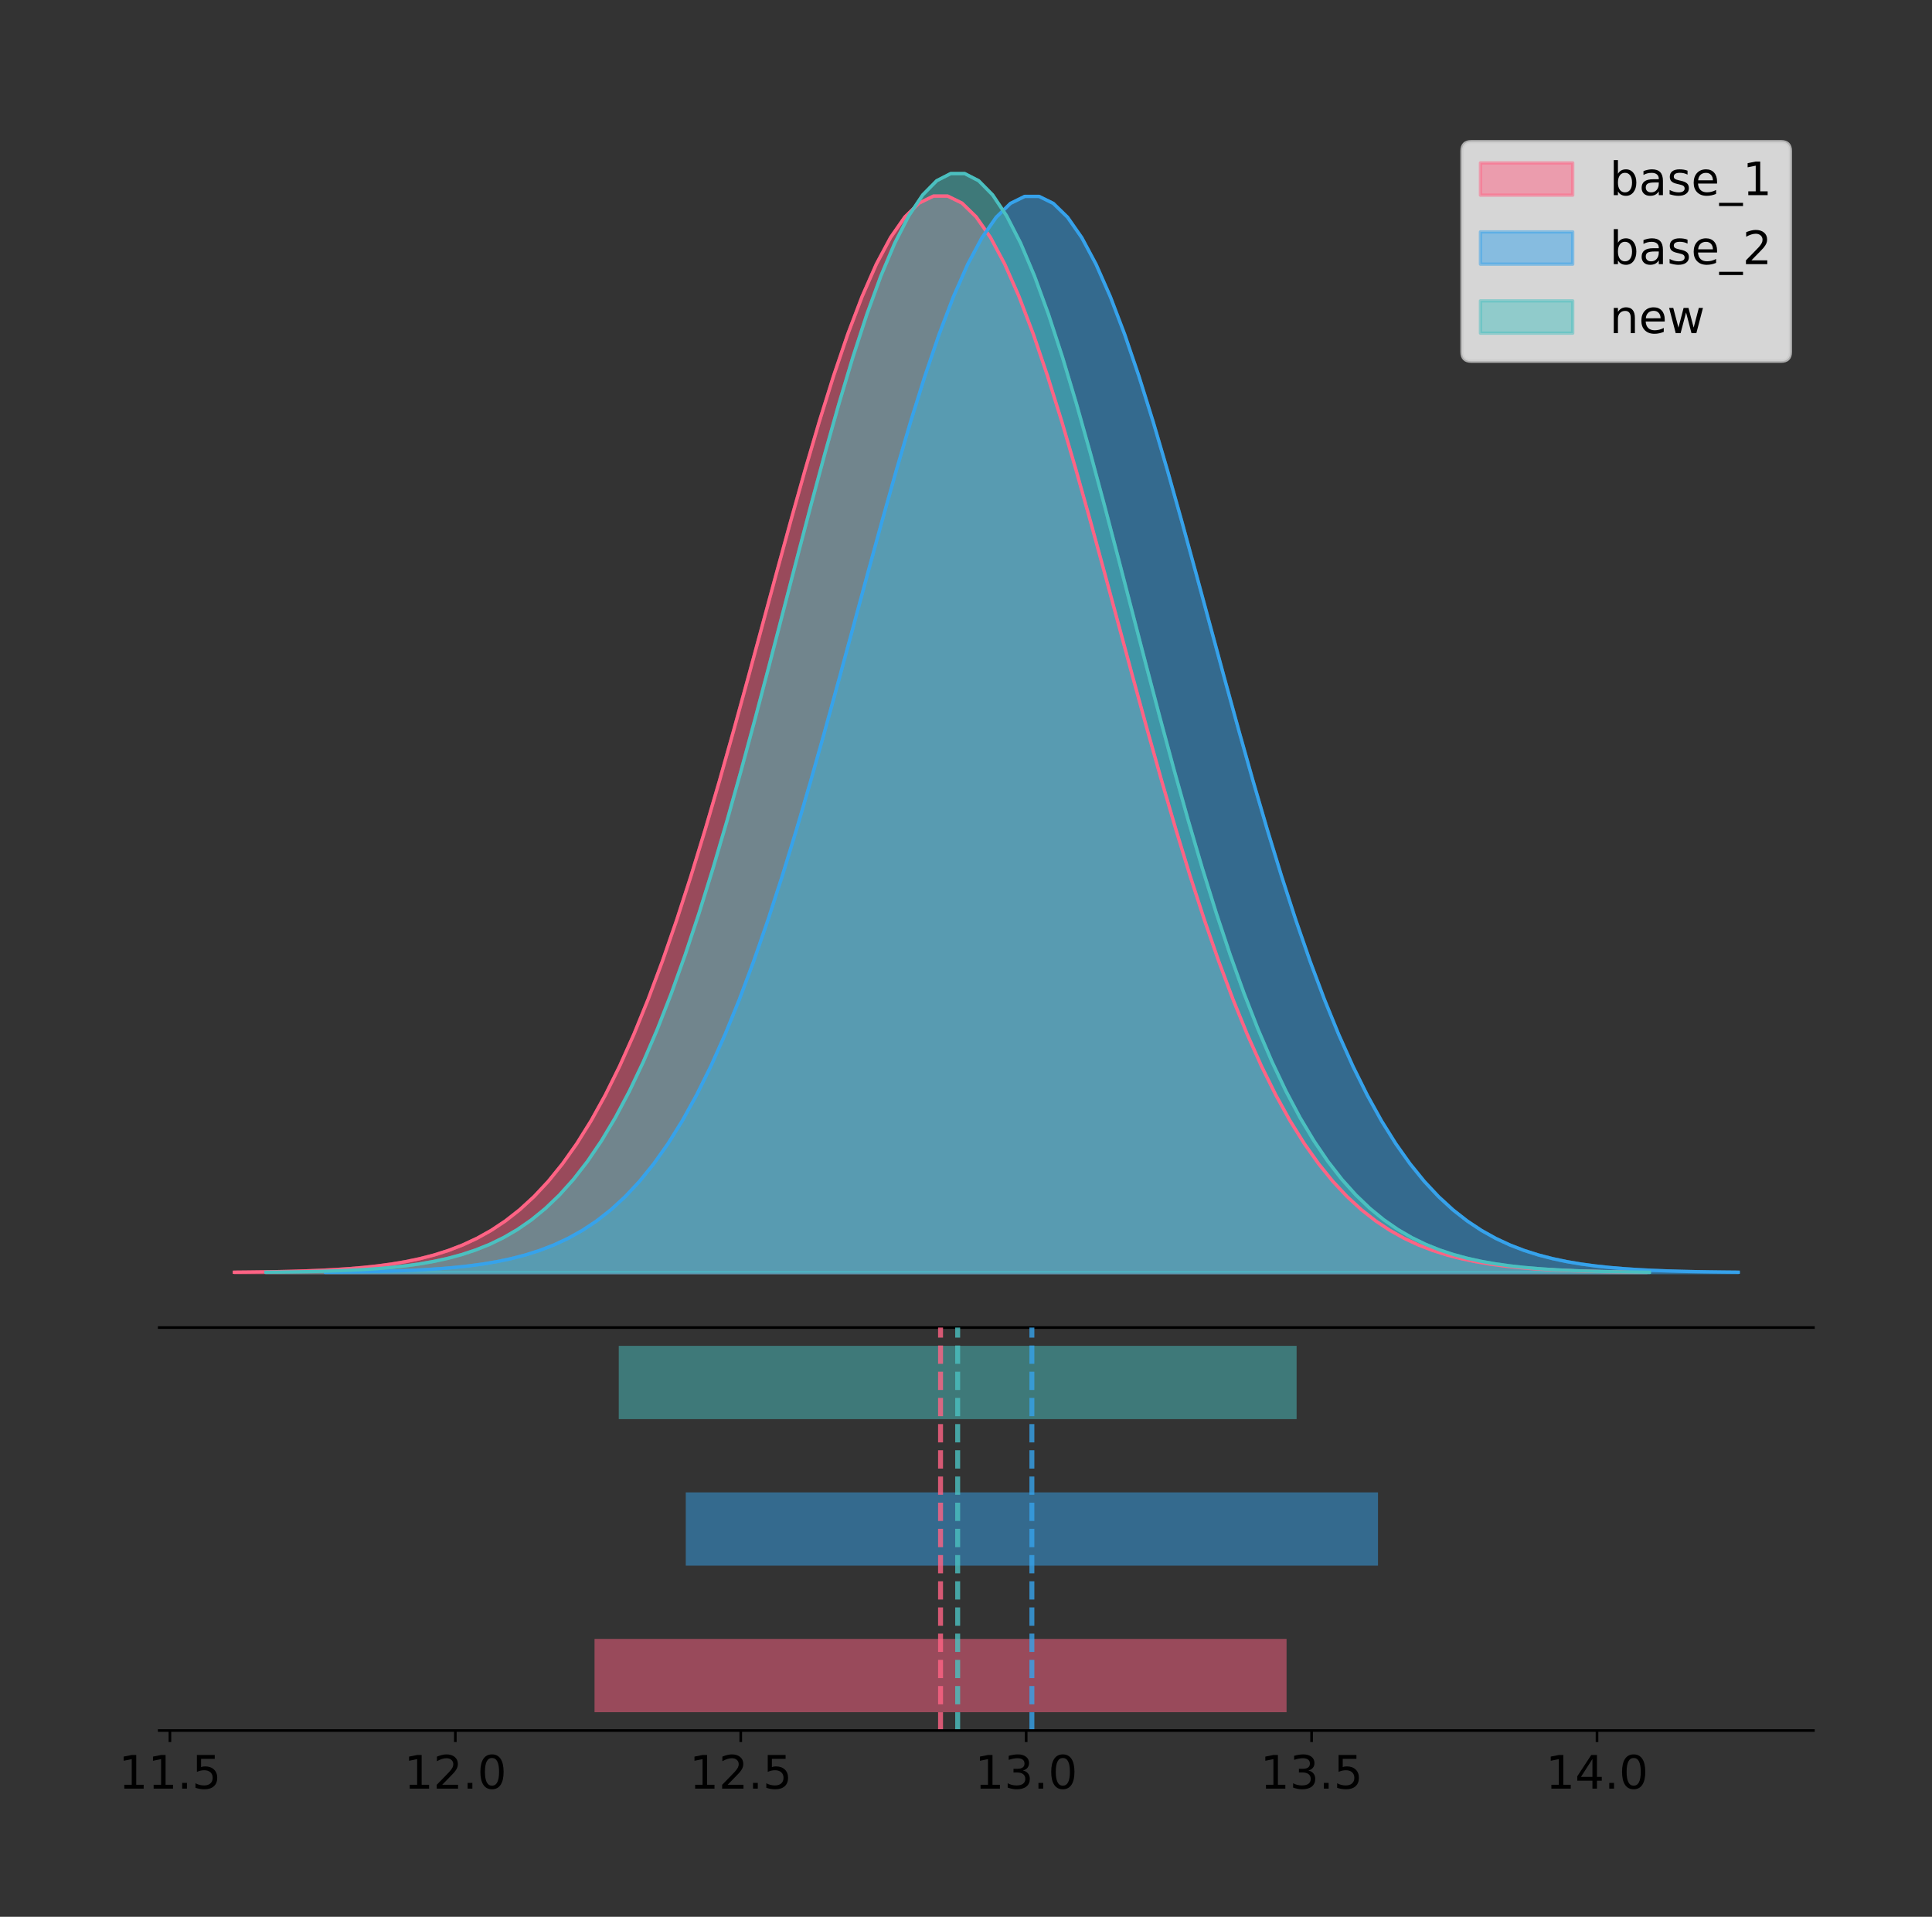 <?xml version="1.0" encoding="utf-8" standalone="no"?>
<!DOCTYPE svg PUBLIC "-//W3C//DTD SVG 1.1//EN"
  "http://www.w3.org/Graphics/SVG/1.1/DTD/svg11.dtd">
<!-- Created with matplotlib (https://matplotlib.org/) -->
<svg height="581.789pt" version="1.1" viewBox="0 0 586.536 581.789" width="586.536pt" xmlns="http://www.w3.org/2000/svg" xmlns:xlink="http://www.w3.org/1999/xlink">
 <rect x="0" y="0" width="586.536" height="581.789" fill="#333333" stroke="none"/>
 <defs>
  <style type="text/css">
*{stroke-linecap:butt;stroke-linejoin:round;}
  </style>
 </defs>
 <g id="figure_1">
  <g id="patch_1">
   <path d="M 0 581.789 
L 586.536 581.789 
L 586.536 0 
L 0 0 
z
" style="fill:none;"/>
  </g>
  <g id="axes_1">
   <g id="patch_2">
    <path d="M 48.336 402.93 
L 550.536 402.93 
L 550.536 36 
L 48.336 36 
z
" style="fill:none;"/>
   </g>
   <g id="PolyCollection_1">
    <defs>
     <path d="M 71.163 -195.538 
L 71.163 -195.648 
L 75.494 -195.689 
L 79.825 -195.745 
L 84.156 -195.819 
L 88.487 -195.917 
L 92.817 -196.047 
L 97.148 -196.216 
L 101.479 -196.436 
L 105.81 -196.72 
L 110.141 -197.082 
L 114.472 -197.543 
L 118.803 -198.125 
L 123.134 -198.854 
L 127.464 -199.76 
L 131.795 -200.878 
L 136.126 -202.25 
L 140.457 -203.918 
L 144.788 -205.933 
L 149.119 -208.349 
L 153.45 -211.224 
L 157.781 -214.618 
L 162.111 -218.596 
L 166.442 -223.222 
L 170.773 -228.559 
L 175.104 -234.67 
L 179.435 -241.609 
L 183.766 -249.425 
L 188.097 -258.158 
L 192.428 -267.832 
L 196.758 -278.458 
L 201.089 -290.026 
L 205.42 -302.507 
L 209.751 -315.849 
L 214.082 -329.974 
L 218.413 -344.78 
L 222.744 -360.138 
L 227.075 -375.895 
L 231.405 -391.874 
L 235.736 -407.878 
L 240.067 -423.691 
L 244.398 -439.086 
L 248.729 -453.829 
L 253.06 -467.68 
L 257.391 -480.408 
L 261.722 -491.791 
L 266.052 -501.623 
L 270.383 -509.724 
L 274.714 -515.939 
L 279.045 -520.151 
L 283.376 -522.278 
L 287.707 -522.278 
L 292.038 -520.151 
L 296.369 -515.939 
L 300.699 -509.724 
L 305.03 -501.623 
L 309.361 -491.791 
L 313.692 -480.408 
L 318.023 -467.68 
L 322.354 -453.829 
L 326.685 -439.086 
L 331.016 -423.691 
L 335.347 -407.878 
L 339.677 -391.874 
L 344.008 -375.895 
L 348.339 -360.138 
L 352.67 -344.78 
L 357.001 -329.974 
L 361.332 -315.849 
L 365.663 -302.507 
L 369.994 -290.026 
L 374.324 -278.458 
L 378.655 -267.832 
L 382.986 -258.158 
L 387.317 -249.425 
L 391.648 -241.609 
L 395.979 -234.67 
L 400.31 -228.559 
L 404.641 -223.222 
L 408.971 -218.596 
L 413.302 -214.618 
L 417.633 -211.224 
L 421.964 -208.349 
L 426.295 -205.933 
L 430.626 -203.918 
L 434.957 -202.25 
L 439.288 -200.878 
L 443.618 -199.76 
L 447.949 -198.854 
L 452.28 -198.125 
L 456.611 -197.543 
L 460.942 -197.082 
L 465.273 -196.72 
L 469.604 -196.436 
L 473.935 -196.216 
L 478.265 -196.047 
L 482.596 -195.917 
L 486.927 -195.819 
L 491.258 -195.745 
L 495.589 -195.689 
L 499.92 -195.648 
L 499.92 -195.538 
L 499.92 -195.538 
L 495.589 -195.538 
L 491.258 -195.538 
L 486.927 -195.538 
L 482.596 -195.538 
L 478.265 -195.538 
L 473.935 -195.538 
L 469.604 -195.538 
L 465.273 -195.538 
L 460.942 -195.538 
L 456.611 -195.538 
L 452.28 -195.538 
L 447.949 -195.538 
L 443.618 -195.538 
L 439.288 -195.538 
L 434.957 -195.538 
L 430.626 -195.538 
L 426.295 -195.538 
L 421.964 -195.538 
L 417.633 -195.538 
L 413.302 -195.538 
L 408.971 -195.538 
L 404.641 -195.538 
L 400.31 -195.538 
L 395.979 -195.538 
L 391.648 -195.538 
L 387.317 -195.538 
L 382.986 -195.538 
L 378.655 -195.538 
L 374.324 -195.538 
L 369.994 -195.538 
L 365.663 -195.538 
L 361.332 -195.538 
L 357.001 -195.538 
L 352.67 -195.538 
L 348.339 -195.538 
L 344.008 -195.538 
L 339.677 -195.538 
L 335.347 -195.538 
L 331.016 -195.538 
L 326.685 -195.538 
L 322.354 -195.538 
L 318.023 -195.538 
L 313.692 -195.538 
L 309.361 -195.538 
L 305.03 -195.538 
L 300.699 -195.538 
L 296.369 -195.538 
L 292.038 -195.538 
L 287.707 -195.538 
L 283.376 -195.538 
L 279.045 -195.538 
L 274.714 -195.538 
L 270.383 -195.538 
L 266.052 -195.538 
L 261.722 -195.538 
L 257.391 -195.538 
L 253.06 -195.538 
L 248.729 -195.538 
L 244.398 -195.538 
L 240.067 -195.538 
L 235.736 -195.538 
L 231.405 -195.538 
L 227.075 -195.538 
L 222.744 -195.538 
L 218.413 -195.538 
L 214.082 -195.538 
L 209.751 -195.538 
L 205.42 -195.538 
L 201.089 -195.538 
L 196.758 -195.538 
L 192.428 -195.538 
L 188.097 -195.538 
L 183.766 -195.538 
L 179.435 -195.538 
L 175.104 -195.538 
L 170.773 -195.538 
L 166.442 -195.538 
L 162.111 -195.538 
L 157.781 -195.538 
L 153.45 -195.538 
L 149.119 -195.538 
L 144.788 -195.538 
L 140.457 -195.538 
L 136.126 -195.538 
L 131.795 -195.538 
L 127.464 -195.538 
L 123.134 -195.538 
L 118.803 -195.538 
L 114.472 -195.538 
L 110.141 -195.538 
L 105.81 -195.538 
L 101.479 -195.538 
L 97.148 -195.538 
L 92.817 -195.538 
L 88.487 -195.538 
L 84.156 -195.538 
L 79.825 -195.538 
L 75.494 -195.538 
L 71.163 -195.538 
z
" id="m74d5cd0310" style="stroke:#ff6384;stroke-opacity:0.5;"/>
    </defs>
    <g clip-path="url(#p88c8b338b9)">
     <use style="fill:#ff6384;fill-opacity:0.5;stroke:#ff6384;stroke-opacity:0.5;" x="0" xlink:href="#m74d5cd0310" y="581.789"/>
    </g>
   </g>
   <g id="PolyCollection_2">
    <defs>
     <path d="M 98.83 -195.538 
L 98.83 -195.648 
L 103.163 -195.689 
L 107.495 -195.745 
L 111.827 -195.819 
L 116.159 -195.917 
L 120.491 -196.047 
L 124.823 -196.216 
L 129.155 -196.436 
L 133.487 -196.719 
L 137.819 -197.082 
L 142.151 -197.543 
L 146.484 -198.124 
L 150.816 -198.853 
L 155.148 -199.758 
L 159.48 -200.877 
L 163.812 -202.248 
L 168.144 -203.916 
L 172.476 -205.93 
L 176.808 -208.345 
L 181.14 -211.219 
L 185.472 -214.613 
L 189.805 -218.589 
L 194.137 -223.214 
L 198.469 -228.55 
L 202.801 -234.659 
L 207.133 -241.596 
L 211.465 -249.41 
L 215.797 -258.14 
L 220.129 -267.812 
L 224.461 -278.434 
L 228.794 -289.999 
L 233.126 -302.477 
L 237.458 -315.815 
L 241.79 -329.936 
L 246.122 -344.738 
L 250.454 -360.092 
L 254.786 -375.844 
L 259.118 -391.819 
L 263.45 -407.818 
L 267.782 -423.626 
L 272.115 -439.018 
L 276.447 -453.756 
L 280.779 -467.603 
L 285.111 -480.328 
L 289.443 -491.707 
L 293.775 -501.537 
L 298.107 -509.635 
L 302.439 -515.848 
L 306.771 -520.059 
L 311.103 -522.185 
L 315.436 -522.185 
L 319.768 -520.059 
L 324.1 -515.848 
L 328.432 -509.635 
L 332.764 -501.537 
L 337.096 -491.707 
L 341.428 -480.328 
L 345.76 -467.603 
L 350.092 -453.756 
L 354.424 -439.018 
L 358.757 -423.626 
L 363.089 -407.818 
L 367.421 -391.819 
L 371.753 -375.844 
L 376.085 -360.092 
L 380.417 -344.738 
L 384.749 -329.936 
L 389.081 -315.815 
L 393.413 -302.477 
L 397.745 -289.999 
L 402.078 -278.434 
L 406.41 -267.812 
L 410.742 -258.14 
L 415.074 -249.41 
L 419.406 -241.596 
L 423.738 -234.659 
L 428.07 -228.55 
L 432.402 -223.214 
L 436.734 -218.589 
L 441.066 -214.613 
L 445.399 -211.219 
L 449.731 -208.345 
L 454.063 -205.93 
L 458.395 -203.916 
L 462.727 -202.248 
L 467.059 -200.877 
L 471.391 -199.758 
L 475.723 -198.853 
L 480.055 -198.124 
L 484.387 -197.543 
L 488.72 -197.082 
L 493.052 -196.719 
L 497.384 -196.436 
L 501.716 -196.216 
L 506.048 -196.047 
L 510.38 -195.917 
L 514.712 -195.819 
L 519.044 -195.745 
L 523.376 -195.689 
L 527.708 -195.648 
L 527.708 -195.538 
L 527.708 -195.538 
L 523.376 -195.538 
L 519.044 -195.538 
L 514.712 -195.538 
L 510.38 -195.538 
L 506.048 -195.538 
L 501.716 -195.538 
L 497.384 -195.538 
L 493.052 -195.538 
L 488.72 -195.538 
L 484.387 -195.538 
L 480.055 -195.538 
L 475.723 -195.538 
L 471.391 -195.538 
L 467.059 -195.538 
L 462.727 -195.538 
L 458.395 -195.538 
L 454.063 -195.538 
L 449.731 -195.538 
L 445.399 -195.538 
L 441.066 -195.538 
L 436.734 -195.538 
L 432.402 -195.538 
L 428.07 -195.538 
L 423.738 -195.538 
L 419.406 -195.538 
L 415.074 -195.538 
L 410.742 -195.538 
L 406.41 -195.538 
L 402.078 -195.538 
L 397.745 -195.538 
L 393.413 -195.538 
L 389.081 -195.538 
L 384.749 -195.538 
L 380.417 -195.538 
L 376.085 -195.538 
L 371.753 -195.538 
L 367.421 -195.538 
L 363.089 -195.538 
L 358.757 -195.538 
L 354.424 -195.538 
L 350.092 -195.538 
L 345.76 -195.538 
L 341.428 -195.538 
L 337.096 -195.538 
L 332.764 -195.538 
L 328.432 -195.538 
L 324.1 -195.538 
L 319.768 -195.538 
L 315.436 -195.538 
L 311.103 -195.538 
L 306.771 -195.538 
L 302.439 -195.538 
L 298.107 -195.538 
L 293.775 -195.538 
L 289.443 -195.538 
L 285.111 -195.538 
L 280.779 -195.538 
L 276.447 -195.538 
L 272.115 -195.538 
L 267.782 -195.538 
L 263.45 -195.538 
L 259.118 -195.538 
L 254.786 -195.538 
L 250.454 -195.538 
L 246.122 -195.538 
L 241.79 -195.538 
L 237.458 -195.538 
L 233.126 -195.538 
L 228.794 -195.538 
L 224.461 -195.538 
L 220.129 -195.538 
L 215.797 -195.538 
L 211.465 -195.538 
L 207.133 -195.538 
L 202.801 -195.538 
L 198.469 -195.538 
L 194.137 -195.538 
L 189.805 -195.538 
L 185.472 -195.538 
L 181.14 -195.538 
L 176.808 -195.538 
L 172.476 -195.538 
L 168.144 -195.538 
L 163.812 -195.538 
L 159.48 -195.538 
L 155.148 -195.538 
L 150.816 -195.538 
L 146.484 -195.538 
L 142.151 -195.538 
L 137.819 -195.538 
L 133.487 -195.538 
L 129.155 -195.538 
L 124.823 -195.538 
L 120.491 -195.538 
L 116.159 -195.538 
L 111.827 -195.538 
L 107.495 -195.538 
L 103.163 -195.538 
L 98.83 -195.538 
z
" id="m4f2b66fdba" style="stroke:#36a2eb;stroke-opacity:0.5;"/>
    </defs>
    <g clip-path="url(#p88c8b338b9)">
     <use style="fill:#36a2eb;fill-opacity:0.5;stroke:#36a2eb;stroke-opacity:0.5;" x="0" xlink:href="#m4f2b66fdba" y="581.789"/>
    </g>
   </g>
   <g id="PolyCollection_3">
    <defs>
     <path d="M 80.754 -195.538 
L 80.754 -195.65 
L 84.996 -195.692 
L 89.238 -195.749 
L 93.48 -195.825 
L 97.722 -195.925 
L 101.964 -196.058 
L 106.207 -196.23 
L 110.449 -196.455 
L 114.691 -196.744 
L 118.933 -197.115 
L 123.175 -197.585 
L 127.417 -198.179 
L 131.659 -198.923 
L 135.902 -199.848 
L 140.144 -200.99 
L 144.386 -202.39 
L 148.628 -204.093 
L 152.87 -206.151 
L 157.112 -208.617 
L 161.355 -211.552 
L 165.597 -215.017 
L 169.839 -219.078 
L 174.081 -223.801 
L 178.323 -229.25 
L 182.565 -235.488 
L 186.808 -242.572 
L 191.05 -250.552 
L 195.292 -259.468 
L 199.534 -269.344 
L 203.776 -280.192 
L 208.018 -292.002 
L 212.26 -304.744 
L 216.503 -318.365 
L 220.745 -332.786 
L 224.987 -347.901 
L 229.229 -363.58 
L 233.471 -379.667 
L 237.713 -395.98 
L 241.956 -412.318 
L 246.198 -428.462 
L 250.44 -444.18 
L 254.682 -459.23 
L 258.924 -473.372 
L 263.166 -486.366 
L 267.409 -497.987 
L 271.651 -508.025 
L 275.893 -516.294 
L 280.135 -522.64 
L 284.377 -526.94 
L 288.619 -529.111 
L 292.862 -529.111 
L 297.104 -526.94 
L 301.346 -522.64 
L 305.588 -516.294 
L 309.83 -508.025 
L 314.072 -497.987 
L 318.314 -486.366 
L 322.557 -473.372 
L 326.799 -459.23 
L 331.041 -444.18 
L 335.283 -428.462 
L 339.525 -412.318 
L 343.767 -395.98 
L 348.01 -379.667 
L 352.252 -363.58 
L 356.494 -347.901 
L 360.736 -332.786 
L 364.978 -318.365 
L 369.22 -304.744 
L 373.463 -292.002 
L 377.705 -280.192 
L 381.947 -269.344 
L 386.189 -259.468 
L 390.431 -250.552 
L 394.673 -242.572 
L 398.915 -235.488 
L 403.158 -229.25 
L 407.4 -223.801 
L 411.642 -219.078 
L 415.884 -215.017 
L 420.126 -211.552 
L 424.368 -208.617 
L 428.611 -206.151 
L 432.853 -204.093 
L 437.095 -202.39 
L 441.337 -200.99 
L 445.579 -199.848 
L 449.821 -198.923 
L 454.064 -198.179 
L 458.306 -197.585 
L 462.548 -197.115 
L 466.79 -196.744 
L 471.032 -196.455 
L 475.274 -196.23 
L 479.516 -196.058 
L 483.759 -195.925 
L 488.001 -195.825 
L 492.243 -195.749 
L 496.485 -195.692 
L 500.727 -195.65 
L 500.727 -195.538 
L 500.727 -195.538 
L 496.485 -195.538 
L 492.243 -195.538 
L 488.001 -195.538 
L 483.759 -195.538 
L 479.516 -195.538 
L 475.274 -195.538 
L 471.032 -195.538 
L 466.79 -195.538 
L 462.548 -195.538 
L 458.306 -195.538 
L 454.064 -195.538 
L 449.821 -195.538 
L 445.579 -195.538 
L 441.337 -195.538 
L 437.095 -195.538 
L 432.853 -195.538 
L 428.611 -195.538 
L 424.368 -195.538 
L 420.126 -195.538 
L 415.884 -195.538 
L 411.642 -195.538 
L 407.4 -195.538 
L 403.158 -195.538 
L 398.915 -195.538 
L 394.673 -195.538 
L 390.431 -195.538 
L 386.189 -195.538 
L 381.947 -195.538 
L 377.705 -195.538 
L 373.463 -195.538 
L 369.22 -195.538 
L 364.978 -195.538 
L 360.736 -195.538 
L 356.494 -195.538 
L 352.252 -195.538 
L 348.01 -195.538 
L 343.767 -195.538 
L 339.525 -195.538 
L 335.283 -195.538 
L 331.041 -195.538 
L 326.799 -195.538 
L 322.557 -195.538 
L 318.314 -195.538 
L 314.072 -195.538 
L 309.83 -195.538 
L 305.588 -195.538 
L 301.346 -195.538 
L 297.104 -195.538 
L 292.862 -195.538 
L 288.619 -195.538 
L 284.377 -195.538 
L 280.135 -195.538 
L 275.893 -195.538 
L 271.651 -195.538 
L 267.409 -195.538 
L 263.166 -195.538 
L 258.924 -195.538 
L 254.682 -195.538 
L 250.44 -195.538 
L 246.198 -195.538 
L 241.956 -195.538 
L 237.713 -195.538 
L 233.471 -195.538 
L 229.229 -195.538 
L 224.987 -195.538 
L 220.745 -195.538 
L 216.503 -195.538 
L 212.26 -195.538 
L 208.018 -195.538 
L 203.776 -195.538 
L 199.534 -195.538 
L 195.292 -195.538 
L 191.05 -195.538 
L 186.808 -195.538 
L 182.565 -195.538 
L 178.323 -195.538 
L 174.081 -195.538 
L 169.839 -195.538 
L 165.597 -195.538 
L 161.355 -195.538 
L 157.112 -195.538 
L 152.87 -195.538 
L 148.628 -195.538 
L 144.386 -195.538 
L 140.144 -195.538 
L 135.902 -195.538 
L 131.659 -195.538 
L 127.417 -195.538 
L 123.175 -195.538 
L 118.933 -195.538 
L 114.691 -195.538 
L 110.449 -195.538 
L 106.207 -195.538 
L 101.964 -195.538 
L 97.722 -195.538 
L 93.48 -195.538 
L 89.238 -195.538 
L 84.996 -195.538 
L 80.754 -195.538 
z
" id="maf970b4691" style="stroke:#4bc0c0;stroke-opacity:0.5;"/>
    </defs>
    <g clip-path="url(#p88c8b338b9)">
     <use style="fill:#4bc0c0;fill-opacity:0.5;stroke:#4bc0c0;stroke-opacity:0.5;" x="0" xlink:href="#maf970b4691" y="581.789"/>
    </g>
   </g>
   <g id="line2d_1">
    <path clip-path="url(#p88c8b338b9)" d="M 71.163 386.142 
L 75.494 386.1 
L 79.825 386.045 
L 84.156 385.97 
L 88.487 385.872 
L 92.817 385.742 
L 97.148 385.573 
L 101.479 385.353 
L 105.81 385.07 
L 110.141 384.707 
L 114.472 384.246 
L 118.803 383.664 
L 123.134 382.936 
L 127.464 382.03 
L 131.795 380.911 
L 136.126 379.54 
L 140.457 377.871 
L 144.788 375.856 
L 149.119 373.44 
L 153.45 370.566 
L 157.781 367.171 
L 162.111 363.194 
L 166.442 358.568 
L 170.773 353.23 
L 175.104 347.12 
L 179.435 340.181 
L 183.766 332.364 
L 188.097 323.631 
L 192.428 313.957 
L 196.758 303.332 
L 201.089 291.763 
L 205.42 279.282 
L 209.751 265.94 
L 214.082 251.815 
L 218.413 237.009 
L 222.744 221.651 
L 227.075 205.894 
L 231.405 189.915 
L 235.736 173.912 
L 240.067 158.098 
L 244.398 142.703 
L 248.729 127.961 
L 253.06 114.109 
L 257.391 101.381 
L 261.722 89.998 
L 266.052 80.166 
L 270.383 72.066 
L 274.714 65.85 
L 279.045 61.638 
L 283.376 59.512 
L 287.707 59.512 
L 292.038 61.638 
L 296.369 65.85 
L 300.699 72.066 
L 305.03 80.166 
L 309.361 89.998 
L 313.692 101.381 
L 318.023 114.109 
L 322.354 127.961 
L 326.685 142.703 
L 331.016 158.098 
L 335.347 173.912 
L 339.677 189.915 
L 344.008 205.894 
L 348.339 221.651 
L 352.67 237.009 
L 357.001 251.815 
L 361.332 265.94 
L 365.663 279.282 
L 369.994 291.763 
L 374.324 303.332 
L 378.655 313.957 
L 382.986 323.631 
L 387.317 332.364 
L 391.648 340.181 
L 395.979 347.12 
L 400.31 353.23 
L 404.641 358.568 
L 408.971 363.194 
L 413.302 367.171 
L 417.633 370.566 
L 421.964 373.44 
L 426.295 375.856 
L 430.626 377.871 
L 434.957 379.54 
L 439.288 380.911 
L 443.618 382.03 
L 447.949 382.936 
L 452.28 383.664 
L 456.611 384.246 
L 460.942 384.707 
L 465.273 385.07 
L 469.604 385.353 
L 473.935 385.573 
L 478.265 385.742 
L 482.596 385.872 
L 486.927 385.97 
L 491.258 386.045 
L 495.589 386.1 
L 499.92 386.142 
" style="fill:none;stroke:#ff6384;stroke-linecap:square;"/>
   </g>
   <g id="line2d_2">
    <path clip-path="url(#p88c8b338b9)" d="M 98.83 386.142 
L 103.163 386.1 
L 107.495 386.045 
L 111.827 385.971 
L 116.159 385.872 
L 120.491 385.743 
L 124.823 385.573 
L 129.155 385.353 
L 133.487 385.07 
L 137.819 384.707 
L 142.151 384.247 
L 146.484 383.665 
L 150.816 382.937 
L 155.148 382.031 
L 159.48 380.912 
L 163.812 379.542 
L 168.144 377.874 
L 172.476 375.859 
L 176.808 373.444 
L 181.14 370.57 
L 185.472 367.177 
L 189.805 363.2 
L 194.137 358.575 
L 198.469 353.239 
L 202.801 347.131 
L 207.133 340.194 
L 211.465 332.379 
L 215.797 323.649 
L 220.129 313.977 
L 224.461 303.355 
L 228.794 291.79 
L 233.126 279.312 
L 237.458 265.974 
L 241.79 251.853 
L 246.122 237.051 
L 250.454 221.698 
L 254.786 205.945 
L 259.118 189.971 
L 263.45 173.972 
L 267.782 158.163 
L 272.115 142.772 
L 276.447 128.034 
L 280.779 114.186 
L 285.111 101.461 
L 289.443 90.082 
L 293.775 80.253 
L 298.107 72.155 
L 302.439 65.941 
L 306.771 61.73 
L 311.103 59.604 
L 315.436 59.604 
L 319.768 61.73 
L 324.1 65.941 
L 328.432 72.155 
L 332.764 80.253 
L 337.096 90.082 
L 341.428 101.461 
L 345.76 114.186 
L 350.092 128.034 
L 354.424 142.772 
L 358.757 158.163 
L 363.089 173.972 
L 367.421 189.971 
L 371.753 205.945 
L 376.085 221.698 
L 380.417 237.051 
L 384.749 251.853 
L 389.081 265.974 
L 393.413 279.312 
L 397.745 291.79 
L 402.078 303.355 
L 406.41 313.977 
L 410.742 323.649 
L 415.074 332.379 
L 419.406 340.194 
L 423.738 347.131 
L 428.07 353.239 
L 432.402 358.575 
L 436.734 363.2 
L 441.066 367.177 
L 445.399 370.57 
L 449.731 373.444 
L 454.063 375.859 
L 458.395 377.874 
L 462.727 379.542 
L 467.059 380.912 
L 471.391 382.031 
L 475.723 382.937 
L 480.055 383.665 
L 484.387 384.247 
L 488.72 384.707 
L 493.052 385.07 
L 497.384 385.353 
L 501.716 385.573 
L 506.048 385.743 
L 510.38 385.872 
L 514.712 385.971 
L 519.044 386.045 
L 523.376 386.1 
L 527.708 386.142 
" style="fill:none;stroke:#36a2eb;stroke-linecap:square;"/>
   </g>
   <g id="line2d_3">
    <path clip-path="url(#p88c8b338b9)" d="M 80.754 386.139 
L 84.996 386.097 
L 89.238 386.04 
L 93.48 385.965 
L 97.722 385.864 
L 101.964 385.732 
L 106.207 385.559 
L 110.449 385.334 
L 114.691 385.045 
L 118.933 384.675 
L 123.175 384.204 
L 127.417 383.61 
L 131.659 382.867 
L 135.902 381.941 
L 140.144 380.799 
L 144.386 379.399 
L 148.628 377.696 
L 152.87 375.639 
L 157.112 373.172 
L 161.355 370.238 
L 165.597 366.772 
L 169.839 362.711 
L 174.081 357.989 
L 178.323 352.539 
L 182.565 346.301 
L 186.808 339.217 
L 191.05 331.237 
L 195.292 322.322 
L 199.534 312.445 
L 203.776 301.597 
L 208.018 289.787 
L 212.26 277.045 
L 216.503 263.424 
L 220.745 249.004 
L 224.987 233.888 
L 229.229 218.209 
L 233.471 202.123 
L 237.713 185.809 
L 241.956 169.471 
L 246.198 153.327 
L 250.44 137.61 
L 254.682 122.559 
L 258.924 108.418 
L 263.166 95.423 
L 267.409 83.803 
L 271.651 73.765 
L 275.893 65.495 
L 280.135 59.15 
L 284.377 54.85 
L 288.619 52.679 
L 292.862 52.679 
L 297.104 54.85 
L 301.346 59.15 
L 305.588 65.495 
L 309.83 73.765 
L 314.072 83.803 
L 318.314 95.423 
L 322.557 108.418 
L 326.799 122.559 
L 331.041 137.61 
L 335.283 153.327 
L 339.525 169.471 
L 343.767 185.809 
L 348.01 202.123 
L 352.252 218.209 
L 356.494 233.888 
L 360.736 249.004 
L 364.978 263.424 
L 369.22 277.045 
L 373.463 289.787 
L 377.705 301.597 
L 381.947 312.445 
L 386.189 322.322 
L 390.431 331.237 
L 394.673 339.217 
L 398.915 346.301 
L 403.158 352.539 
L 407.4 357.989 
L 411.642 362.711 
L 415.884 366.772 
L 420.126 370.238 
L 424.368 373.172 
L 428.611 375.639 
L 432.853 377.696 
L 437.095 379.399 
L 441.337 380.799 
L 445.579 381.941 
L 449.821 382.867 
L 454.064 383.61 
L 458.306 384.204 
L 462.548 384.675 
L 466.79 385.045 
L 471.032 385.334 
L 475.274 385.559 
L 479.516 385.732 
L 483.759 385.864 
L 488.001 385.965 
L 492.243 386.04 
L 496.485 386.097 
L 500.727 386.139 
" style="fill:none;stroke:#4bc0c0;stroke-linecap:square;"/>
   </g>
   <g id="patch_3">
    <path d="M 48.336 402.93 
L 550.536 402.93 
" style="fill:none;stroke:#000000;stroke-linecap:square;stroke-linejoin:miter;stroke-width:0.8;"/>
   </g>
   <g id="legend_1">
    <g id="patch_4">
     <path d="M 446.654 109.627 
L 540.736 109.627 
Q 543.536 109.627 543.536 106.827 
L 543.536 45.8 
Q 543.536 43 540.736 43 
L 446.654 43 
Q 443.854 43 443.854 45.8 
L 443.854 106.827 
Q 443.854 109.627 446.654 109.627 
z
" style="fill:#ffffff;opacity:0.8;stroke:#cccccc;stroke-linejoin:miter;"/>
    </g>
    <g id="patch_5">
     <path d="M 449.454 59.238 
L 477.454 59.238 
L 477.454 49.438 
L 449.454 49.438 
z
" style="fill:#ff6384;opacity:0.5;stroke:#ff6384;stroke-linejoin:miter;"/>
    </g>
    <g id="text_1">
     <!-- base_1 -->
     <defs>
      <path d="M 48.688 27.297 
Q 48.688 37.203 44.609 42.844 
Q 40.531 48.484 33.406 48.484 
Q 26.266 48.484 22.188 42.844 
Q 18.109 37.203 18.109 27.297 
Q 18.109 17.391 22.188 11.75 
Q 26.266 6.109 33.406 6.109 
Q 40.531 6.109 44.609 11.75 
Q 48.688 17.391 48.688 27.297 
z
M 18.109 46.391 
Q 20.953 51.266 25.266 53.625 
Q 29.594 56 35.594 56 
Q 45.562 56 51.781 48.094 
Q 58.016 40.188 58.016 27.297 
Q 58.016 14.406 51.781 6.484 
Q 45.562 -1.422 35.594 -1.422 
Q 29.594 -1.422 25.266 0.953 
Q 20.953 3.328 18.109 8.203 
L 18.109 0 
L 9.078 0 
L 9.078 75.984 
L 18.109 75.984 
z
" id="DejaVuSans-98"/>
      <path d="M 34.281 27.484 
Q 23.391 27.484 19.188 25 
Q 14.984 22.516 14.984 16.5 
Q 14.984 11.719 18.141 8.906 
Q 21.297 6.109 26.703 6.109 
Q 34.188 6.109 38.703 11.406 
Q 43.219 16.703 43.219 25.484 
L 43.219 27.484 
z
M 52.203 31.203 
L 52.203 0 
L 43.219 0 
L 43.219 8.297 
Q 40.141 3.328 35.547 0.953 
Q 30.953 -1.422 24.312 -1.422 
Q 15.922 -1.422 10.953 3.297 
Q 6 8.016 6 15.922 
Q 6 25.141 12.172 29.828 
Q 18.359 34.516 30.609 34.516 
L 43.219 34.516 
L 43.219 35.406 
Q 43.219 41.609 39.141 45 
Q 35.062 48.391 27.688 48.391 
Q 23 48.391 18.547 47.266 
Q 14.109 46.141 10.016 43.891 
L 10.016 52.203 
Q 14.938 54.109 19.578 55.047 
Q 24.219 56 28.609 56 
Q 40.484 56 46.344 49.844 
Q 52.203 43.703 52.203 31.203 
z
" id="DejaVuSans-97"/>
      <path d="M 44.281 53.078 
L 44.281 44.578 
Q 40.484 46.531 36.375 47.5 
Q 32.281 48.484 27.875 48.484 
Q 21.188 48.484 17.844 46.438 
Q 14.5 44.391 14.5 40.281 
Q 14.5 37.156 16.891 35.375 
Q 19.281 33.594 26.516 31.984 
L 29.594 31.297 
Q 39.156 29.25 43.188 25.516 
Q 47.219 21.781 47.219 15.094 
Q 47.219 7.469 41.188 3.016 
Q 35.156 -1.422 24.609 -1.422 
Q 20.219 -1.422 15.453 -0.562 
Q 10.688 0.297 5.422 2 
L 5.422 11.281 
Q 10.406 8.688 15.234 7.391 
Q 20.062 6.109 24.812 6.109 
Q 31.156 6.109 34.562 8.281 
Q 37.984 10.453 37.984 14.406 
Q 37.984 18.062 35.516 20.016 
Q 33.062 21.969 24.703 23.781 
L 21.578 24.516 
Q 13.234 26.266 9.516 29.906 
Q 5.812 33.547 5.812 39.891 
Q 5.812 47.609 11.281 51.797 
Q 16.75 56 26.812 56 
Q 31.781 56 36.172 55.266 
Q 40.578 54.547 44.281 53.078 
z
" id="DejaVuSans-115"/>
      <path d="M 56.203 29.594 
L 56.203 25.203 
L 14.891 25.203 
Q 15.484 15.922 20.484 11.062 
Q 25.484 6.203 34.422 6.203 
Q 39.594 6.203 44.453 7.469 
Q 49.312 8.734 54.109 11.281 
L 54.109 2.781 
Q 49.266 0.734 44.188 -0.344 
Q 39.109 -1.422 33.891 -1.422 
Q 20.797 -1.422 13.156 6.188 
Q 5.516 13.812 5.516 26.812 
Q 5.516 40.234 12.766 48.109 
Q 20.016 56 32.328 56 
Q 43.359 56 49.781 48.891 
Q 56.203 41.797 56.203 29.594 
z
M 47.219 32.234 
Q 47.125 39.594 43.094 43.984 
Q 39.062 48.391 32.422 48.391 
Q 24.906 48.391 20.391 44.141 
Q 15.875 39.891 15.188 32.172 
z
" id="DejaVuSans-101"/>
      <path d="M 50.984 -16.609 
L 50.984 -23.578 
L -0.984 -23.578 
L -0.984 -16.609 
z
" id="DejaVuSans-95"/>
      <path d="M 12.406 8.297 
L 28.516 8.297 
L 28.516 63.922 
L 10.984 60.406 
L 10.984 69.391 
L 28.422 72.906 
L 38.281 72.906 
L 38.281 8.297 
L 54.391 8.297 
L 54.391 0 
L 12.406 0 
z
" id="DejaVuSans-49"/>
     </defs>
     <g transform="translate(488.654 59.238)scale(0.14 -0.14)">
      <use xlink:href="#DejaVuSans-98"/>
      <use x="63.477" xlink:href="#DejaVuSans-97"/>
      <use x="124.756" xlink:href="#DejaVuSans-115"/>
      <use x="176.855" xlink:href="#DejaVuSans-101"/>
      <use x="238.379" xlink:href="#DejaVuSans-95"/>
      <use x="288.379" xlink:href="#DejaVuSans-49"/>
     </g>
    </g>
    <g id="patch_6">
     <path d="M 449.454 80.177 
L 477.454 80.177 
L 477.454 70.377 
L 449.454 70.377 
z
" style="fill:#36a2eb;opacity:0.5;stroke:#36a2eb;stroke-linejoin:miter;"/>
    </g>
    <g id="text_2">
     <!-- base_2 -->
     <defs>
      <path d="M 19.188 8.297 
L 53.609 8.297 
L 53.609 0 
L 7.328 0 
L 7.328 8.297 
Q 12.938 14.109 22.625 23.891 
Q 32.328 33.688 34.812 36.531 
Q 39.547 41.844 41.422 45.531 
Q 43.312 49.219 43.312 52.781 
Q 43.312 58.594 39.234 62.25 
Q 35.156 65.922 28.609 65.922 
Q 23.969 65.922 18.812 64.312 
Q 13.672 62.703 7.812 59.422 
L 7.812 69.391 
Q 13.766 71.781 18.938 73 
Q 24.125 74.219 28.422 74.219 
Q 39.75 74.219 46.484 68.547 
Q 53.219 62.891 53.219 53.422 
Q 53.219 48.922 51.531 44.891 
Q 49.859 40.875 45.406 35.406 
Q 44.188 33.984 37.641 27.219 
Q 31.109 20.453 19.188 8.297 
z
" id="DejaVuSans-50"/>
     </defs>
     <g transform="translate(488.654 80.177)scale(0.14 -0.14)">
      <use xlink:href="#DejaVuSans-98"/>
      <use x="63.477" xlink:href="#DejaVuSans-97"/>
      <use x="124.756" xlink:href="#DejaVuSans-115"/>
      <use x="176.855" xlink:href="#DejaVuSans-101"/>
      <use x="238.379" xlink:href="#DejaVuSans-95"/>
      <use x="288.379" xlink:href="#DejaVuSans-50"/>
     </g>
    </g>
    <g id="patch_7">
     <path d="M 449.454 101.115 
L 477.454 101.115 
L 477.454 91.315 
L 449.454 91.315 
z
" style="fill:#4bc0c0;opacity:0.5;stroke:#4bc0c0;stroke-linejoin:miter;"/>
    </g>
    <g id="text_3">
     <!-- new -->
     <defs>
      <path d="M 54.891 33.016 
L 54.891 0 
L 45.906 0 
L 45.906 32.719 
Q 45.906 40.484 42.875 44.328 
Q 39.844 48.188 33.797 48.188 
Q 26.516 48.188 22.312 43.547 
Q 18.109 38.922 18.109 30.906 
L 18.109 0 
L 9.078 0 
L 9.078 54.688 
L 18.109 54.688 
L 18.109 46.188 
Q 21.344 51.125 25.703 53.562 
Q 30.078 56 35.797 56 
Q 45.219 56 50.047 50.172 
Q 54.891 44.344 54.891 33.016 
z
" id="DejaVuSans-110"/>
      <path d="M 4.203 54.688 
L 13.188 54.688 
L 24.422 12.016 
L 35.594 54.688 
L 46.188 54.688 
L 57.422 12.016 
L 68.609 54.688 
L 77.594 54.688 
L 63.281 0 
L 52.688 0 
L 40.922 44.828 
L 29.109 0 
L 18.5 0 
z
" id="DejaVuSans-119"/>
     </defs>
     <g transform="translate(488.654 101.115)scale(0.14 -0.14)">
      <use xlink:href="#DejaVuSans-110"/>
      <use x="63.379" xlink:href="#DejaVuSans-101"/>
      <use x="124.902" xlink:href="#DejaVuSans-119"/>
     </g>
    </g>
   </g>
  </g>
  <g id="axes_2">
   <g id="patch_8">
    <path d="M 48.336 525.24 
L 550.536 525.24 
L 550.536 402.93 
L 48.336 402.93 
z
" style="fill:none;"/>
   </g>
   <g id="patch_9">
    <path clip-path="url(#p16b548f9b8)" d="M 180.496 519.68 
L 390.587 519.68 
L 390.587 497.442 
L 180.496 497.442 
z
" style="fill:#ff6384;opacity:0.5;"/>
   </g>
   <g id="patch_10">
    <path clip-path="url(#p16b548f9b8)" d="M 208.194 475.204 
L 418.345 475.204 
L 418.345 452.966 
L 208.194 452.966 
z
" style="fill:#36a2eb;opacity:0.5;"/>
   </g>
   <g id="patch_11">
    <path clip-path="url(#p16b548f9b8)" d="M 187.847 430.728 
L 393.634 430.728 
L 393.634 408.49 
L 187.847 408.49 
z
" style="fill:#4bc0c0;opacity:0.5;"/>
   </g>
   <g id="matplotlib.axis_1">
    <g id="xtick_1">
     <g id="line2d_4">
      <defs>
       <path d="M 0 0 
L 0 3.5 
" id="m8c5542882a" style="stroke:#000000;stroke-width:0.8;"/>
      </defs>
      <g>
       <use style="stroke:#000000;stroke-width:0.8;" x="51.586" xlink:href="#m8c5542882a" y="525.24"/>
      </g>
     </g>
     <g id="text_4">
      <!-- 11.5 -->
      <defs>
       <path d="M 10.688 12.406 
L 21 12.406 
L 21 0 
L 10.688 0 
z
" id="DejaVuSans-46"/>
       <path d="M 10.797 72.906 
L 49.516 72.906 
L 49.516 64.594 
L 19.828 64.594 
L 19.828 46.734 
Q 21.969 47.469 24.109 47.828 
Q 26.266 48.188 28.422 48.188 
Q 40.625 48.188 47.75 41.5 
Q 54.891 34.812 54.891 23.391 
Q 54.891 11.625 47.562 5.094 
Q 40.234 -1.422 26.906 -1.422 
Q 22.312 -1.422 17.547 -0.641 
Q 12.797 0.141 7.719 1.703 
L 7.719 11.625 
Q 12.109 9.234 16.797 8.062 
Q 21.484 6.891 26.703 6.891 
Q 35.156 6.891 40.078 11.328 
Q 45.016 15.766 45.016 23.391 
Q 45.016 31 40.078 35.438 
Q 35.156 39.891 26.703 39.891 
Q 22.75 39.891 18.812 39.016 
Q 14.891 38.141 10.797 36.281 
z
" id="DejaVuSans-53"/>
      </defs>
      <g transform="translate(36 542.878)scale(0.14 -0.14)">
       <use xlink:href="#DejaVuSans-49"/>
       <use x="63.623" xlink:href="#DejaVuSans-49"/>
       <use x="127.246" xlink:href="#DejaVuSans-46"/>
       <use x="159.033" xlink:href="#DejaVuSans-53"/>
      </g>
     </g>
    </g>
    <g id="xtick_2">
     <g id="line2d_5">
      <g>
       <use style="stroke:#000000;stroke-width:0.8;" x="138.236" xlink:href="#m8c5542882a" y="525.24"/>
      </g>
     </g>
     <g id="text_5">
      <!-- 12.0 -->
      <defs>
       <path d="M 31.781 66.406 
Q 24.172 66.406 20.328 58.906 
Q 16.5 51.422 16.5 36.375 
Q 16.5 21.391 20.328 13.891 
Q 24.172 6.391 31.781 6.391 
Q 39.453 6.391 43.281 13.891 
Q 47.125 21.391 47.125 36.375 
Q 47.125 51.422 43.281 58.906 
Q 39.453 66.406 31.781 66.406 
z
M 31.781 74.219 
Q 44.047 74.219 50.516 64.516 
Q 56.984 54.828 56.984 36.375 
Q 56.984 17.969 50.516 8.266 
Q 44.047 -1.422 31.781 -1.422 
Q 19.531 -1.422 13.062 8.266 
Q 6.594 17.969 6.594 36.375 
Q 6.594 54.828 13.062 64.516 
Q 19.531 74.219 31.781 74.219 
z
" id="DejaVuSans-48"/>
      </defs>
      <g transform="translate(122.65 542.878)scale(0.14 -0.14)">
       <use xlink:href="#DejaVuSans-49"/>
       <use x="63.623" xlink:href="#DejaVuSans-50"/>
       <use x="127.246" xlink:href="#DejaVuSans-46"/>
       <use x="159.033" xlink:href="#DejaVuSans-48"/>
      </g>
     </g>
    </g>
    <g id="xtick_3">
     <g id="line2d_6">
      <g>
       <use style="stroke:#000000;stroke-width:0.8;" x="224.886" xlink:href="#m8c5542882a" y="525.24"/>
      </g>
     </g>
     <g id="text_6">
      <!-- 12.5 -->
      <g transform="translate(209.3 542.878)scale(0.14 -0.14)">
       <use xlink:href="#DejaVuSans-49"/>
       <use x="63.623" xlink:href="#DejaVuSans-50"/>
       <use x="127.246" xlink:href="#DejaVuSans-46"/>
       <use x="159.033" xlink:href="#DejaVuSans-53"/>
      </g>
     </g>
    </g>
    <g id="xtick_4">
     <g id="line2d_7">
      <g>
       <use style="stroke:#000000;stroke-width:0.8;" x="311.536" xlink:href="#m8c5542882a" y="525.24"/>
      </g>
     </g>
     <g id="text_7">
      <!-- 13.0 -->
      <defs>
       <path d="M 40.578 39.312 
Q 47.656 37.797 51.625 33 
Q 55.609 28.219 55.609 21.188 
Q 55.609 10.406 48.188 4.484 
Q 40.766 -1.422 27.094 -1.422 
Q 22.516 -1.422 17.656 -0.516 
Q 12.797 0.391 7.625 2.203 
L 7.625 11.719 
Q 11.719 9.328 16.594 8.109 
Q 21.484 6.891 26.812 6.891 
Q 36.078 6.891 40.938 10.547 
Q 45.797 14.203 45.797 21.188 
Q 45.797 27.641 41.281 31.266 
Q 36.766 34.906 28.719 34.906 
L 20.219 34.906 
L 20.219 43.016 
L 29.109 43.016 
Q 36.375 43.016 40.234 45.922 
Q 44.094 48.828 44.094 54.297 
Q 44.094 59.906 40.109 62.906 
Q 36.141 65.922 28.719 65.922 
Q 24.656 65.922 20.016 65.031 
Q 15.375 64.156 9.812 62.312 
L 9.812 71.094 
Q 15.438 72.656 20.344 73.438 
Q 25.25 74.219 29.594 74.219 
Q 40.828 74.219 47.359 69.109 
Q 53.906 64.016 53.906 55.328 
Q 53.906 49.266 50.438 45.094 
Q 46.969 40.922 40.578 39.312 
z
" id="DejaVuSans-51"/>
      </defs>
      <g transform="translate(295.951 542.878)scale(0.14 -0.14)">
       <use xlink:href="#DejaVuSans-49"/>
       <use x="63.623" xlink:href="#DejaVuSans-51"/>
       <use x="127.246" xlink:href="#DejaVuSans-46"/>
       <use x="159.033" xlink:href="#DejaVuSans-48"/>
      </g>
     </g>
    </g>
    <g id="xtick_5">
     <g id="line2d_8">
      <g>
       <use style="stroke:#000000;stroke-width:0.8;" x="398.187" xlink:href="#m8c5542882a" y="525.24"/>
      </g>
     </g>
     <g id="text_8">
      <!-- 13.5 -->
      <g transform="translate(382.601 542.878)scale(0.14 -0.14)">
       <use xlink:href="#DejaVuSans-49"/>
       <use x="63.623" xlink:href="#DejaVuSans-51"/>
       <use x="127.246" xlink:href="#DejaVuSans-46"/>
       <use x="159.033" xlink:href="#DejaVuSans-53"/>
      </g>
     </g>
    </g>
    <g id="xtick_6">
     <g id="line2d_9">
      <g>
       <use style="stroke:#000000;stroke-width:0.8;" x="484.837" xlink:href="#m8c5542882a" y="525.24"/>
      </g>
     </g>
     <g id="text_9">
      <!-- 14.0 -->
      <defs>
       <path d="M 37.797 64.312 
L 12.891 25.391 
L 37.797 25.391 
z
M 35.203 72.906 
L 47.609 72.906 
L 47.609 25.391 
L 58.016 25.391 
L 58.016 17.188 
L 47.609 17.188 
L 47.609 0 
L 37.797 0 
L 37.797 17.188 
L 4.891 17.188 
L 4.891 26.703 
z
" id="DejaVuSans-52"/>
      </defs>
      <g transform="translate(469.251 542.878)scale(0.14 -0.14)">
       <use xlink:href="#DejaVuSans-49"/>
       <use x="63.623" xlink:href="#DejaVuSans-52"/>
       <use x="127.246" xlink:href="#DejaVuSans-46"/>
       <use x="159.033" xlink:href="#DejaVuSans-48"/>
      </g>
     </g>
    </g>
   </g>
   <g id="line2d_10">
    <path clip-path="url(#p16b548f9b8)" d="M 285.541 525.24 
L 285.541 402.93 
" style="fill:none;stroke:#ff6384;stroke-dasharray:5.55,2.4;stroke-dashoffset:0;stroke-opacity:0.8;stroke-width:1.5;"/>
   </g>
   <g id="line2d_11">
    <path clip-path="url(#p16b548f9b8)" d="M 313.269 525.24 
L 313.269 402.93 
" style="fill:none;stroke:#36a2eb;stroke-dasharray:5.55,2.4;stroke-dashoffset:0;stroke-opacity:0.8;stroke-width:1.5;"/>
   </g>
   <g id="line2d_12">
    <path clip-path="url(#p16b548f9b8)" d="M 290.74 525.24 
L 290.74 402.93 
" style="fill:none;stroke:#4bc0c0;stroke-dasharray:5.55,2.4;stroke-dashoffset:0;stroke-opacity:0.8;stroke-width:1.5;"/>
   </g>
   <g id="patch_12">
    <path d="M 48.336 525.24 
L 550.536 525.24 
" style="fill:none;stroke:#000000;stroke-linecap:square;stroke-linejoin:miter;stroke-width:0.8;"/>
   </g>
  </g>
 </g>
 <defs>
  <clipPath id="p88c8b338b9">
   <rect height="366.93" width="502.2" x="48.336" y="36"/>
  </clipPath>
  <clipPath id="p16b548f9b8">
   <rect height="122.31" width="502.2" x="48.336" y="402.93"/>
  </clipPath>
 </defs>
</svg>

